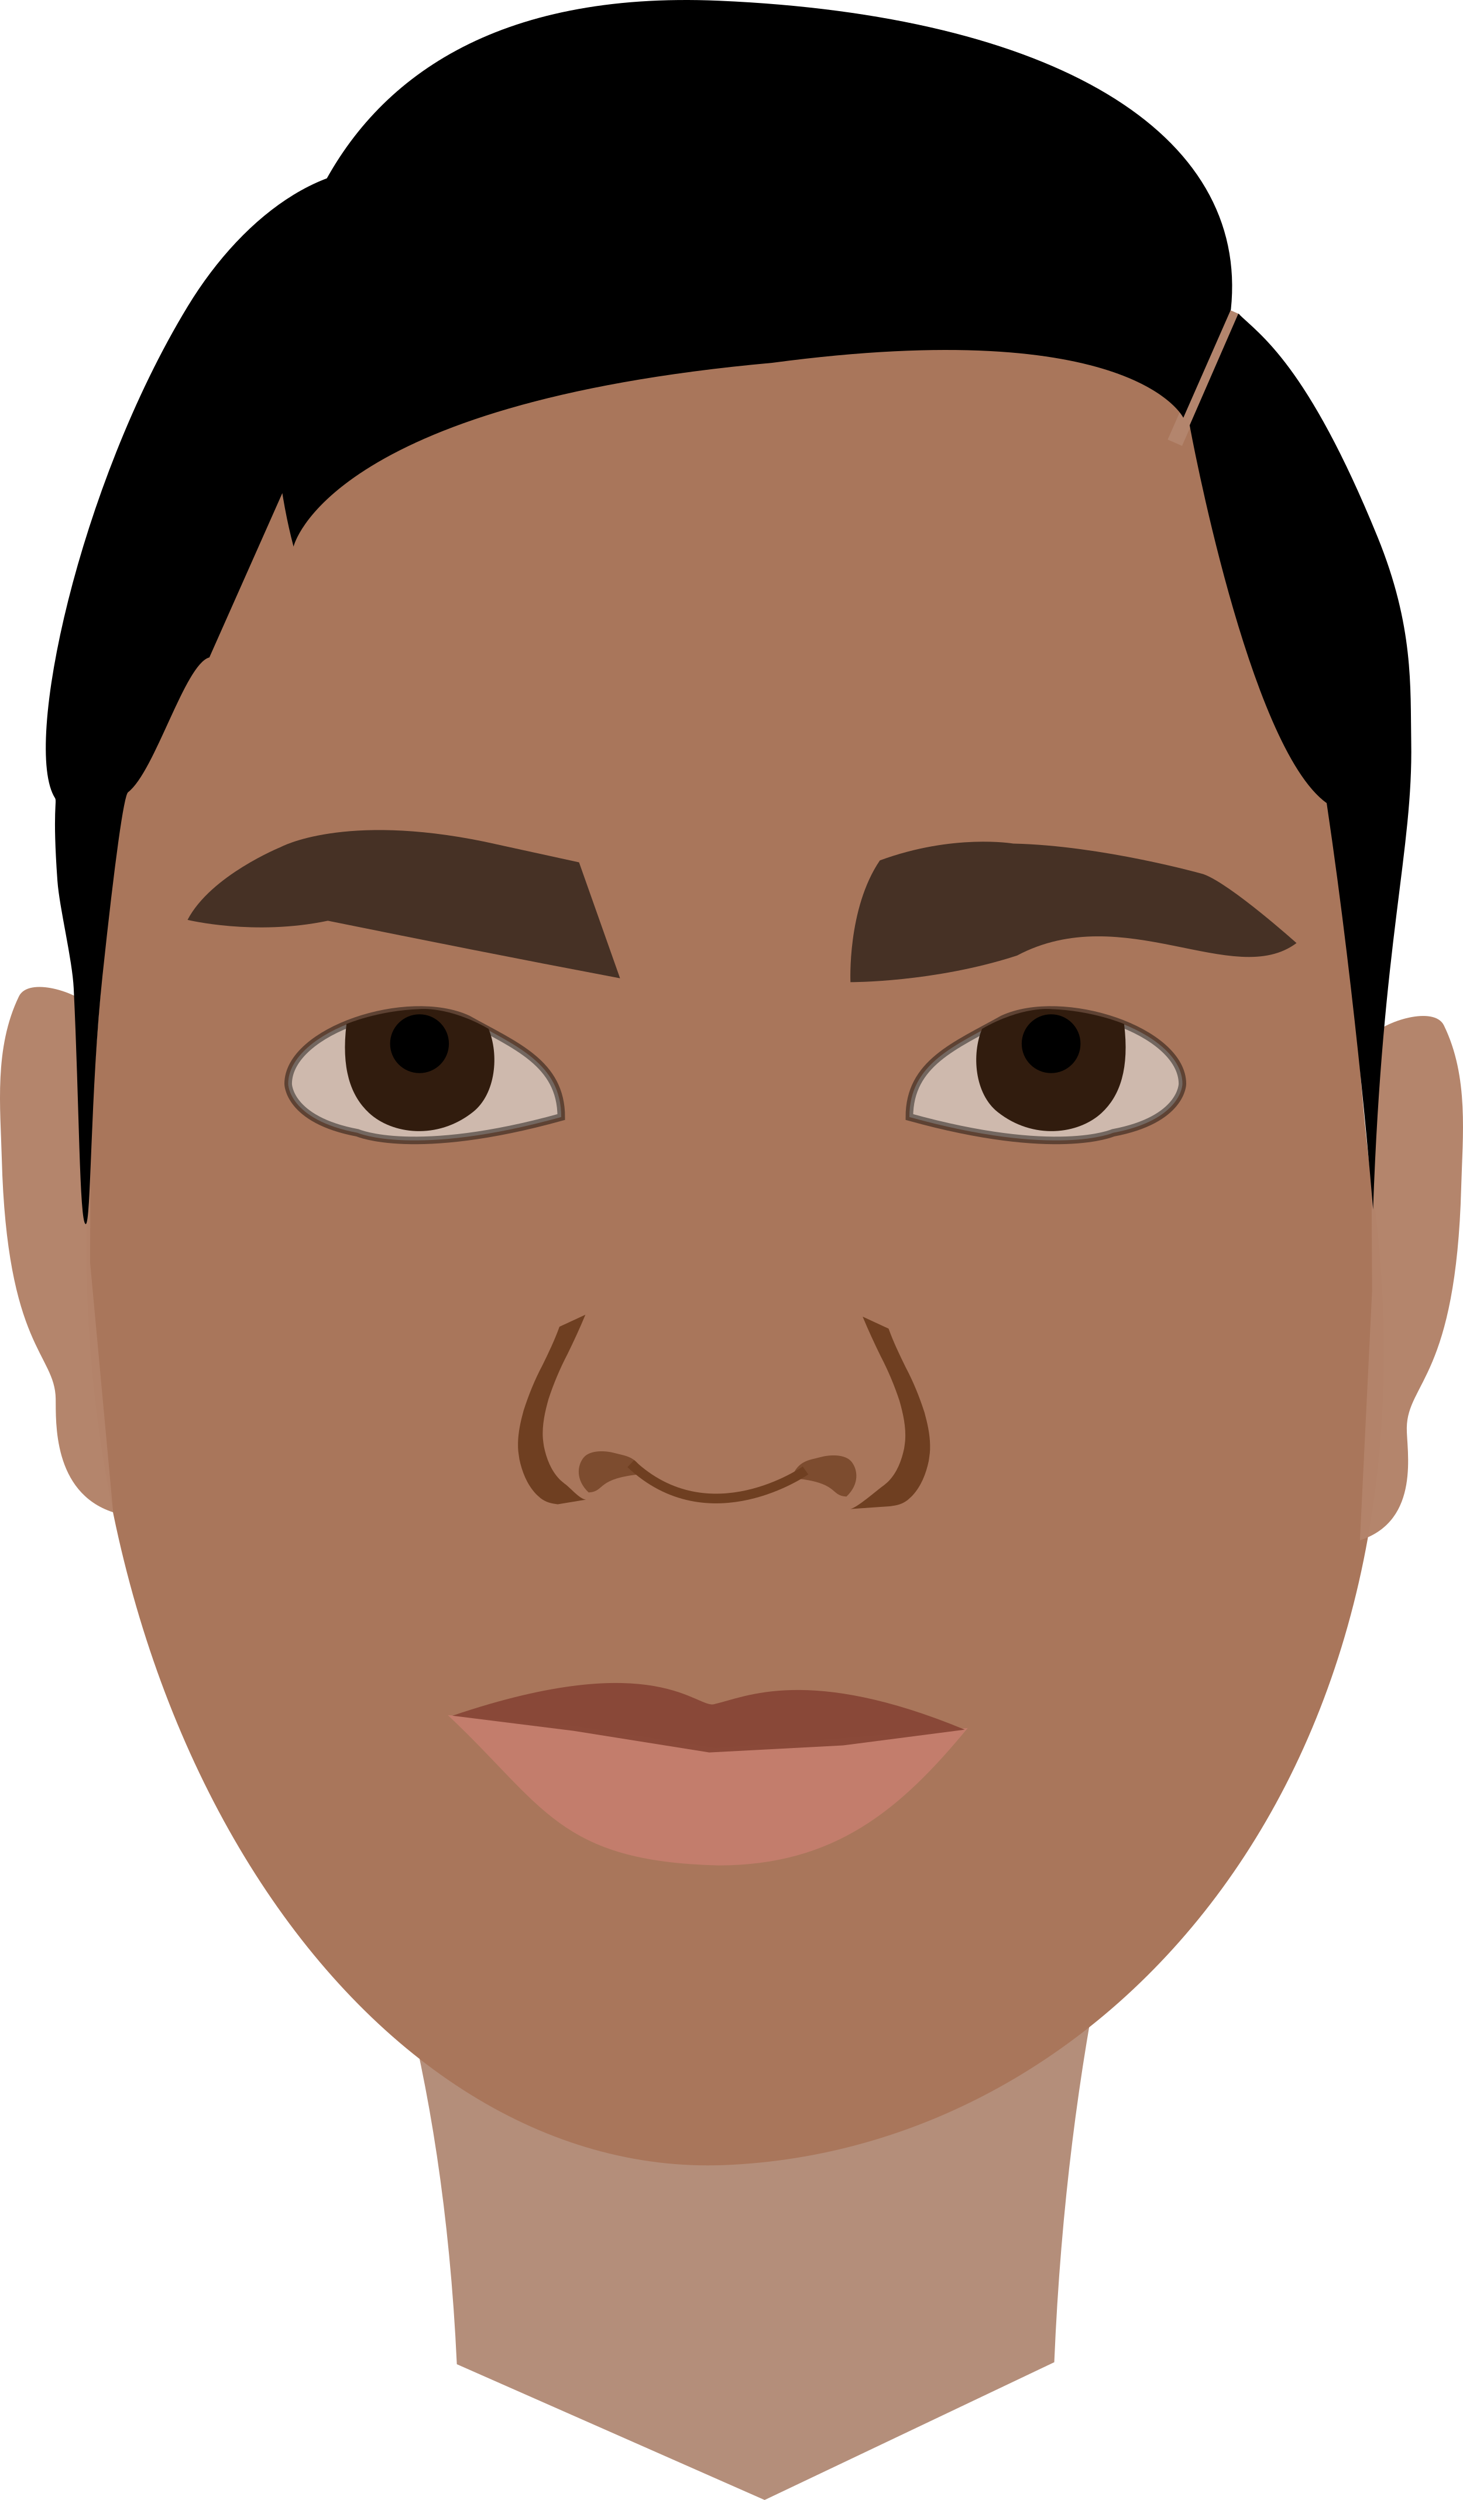 <?xml version="1.0" encoding="UTF-8" standalone="no"?>
<svg
   xmlns:dc="http://purl.org/dc/elements/1.1/"
   xmlns:cc="http://creativecommons.org/ns#"
   xmlns:rdf="http://www.w3.org/1999/02/22-rdf-syntax-ns#"
   xmlns:svg="http://www.w3.org/2000/svg"
   xmlns="http://www.w3.org/2000/svg"
   viewBox="0 0 257.149 439.416"
   height="439.416"
   width="257.149"
   id="svg10"
   version="1.1">
  <defs
     id="defs14" />
  <g
     transform="translate(-73.495,84.386)"
     style="display:inline;opacity:1"
     id="layer2">
    <g
       id="g4618"
       style="display:inline">
      <path
         d="m 105.359,191.868 c 0,0 51.624,106.611 97.586,103.429 45.962,-6.01 98.989,-131.36 98.989,-131.36 0,0 -38.537,56.922 -43.134,166.877 l -50.911,24.215 -54.094,-23.862 C 148.846,224.395 105.359,191.868 105.359,191.868 Z"
         style="display:inline;opacity:1;fill:#b48e7a;fill-opacity:1;stroke:none;stroke-opacity:0"
         id="rect4609" />
    </g>
    <path
       id="path4567"
       d="M 314.659,123.894 C 328.849,226.542 268.175,293.509 200.779,296.166 138.351,298.627 83.246,220.063 89.099,119.836 94.449,28.218 103.683,-24.22 171.866,-22.738 c 32.482,0.706 80.708,-14.138 108.481,7.55 10.752,8.396 20.702,30.35 25.578,49.578 5.009,19.751 4.793,60.997 8.734,89.504 z"
       style="opacity:1;fill:#a9765b;fill-opacity:1;stroke:none;stroke-opacity:0" />
    <path
       id="path4602"
       d="m 314.427,97.789 c 2.498,-2.762 11.159,-5.432 12.86,-1.949 4.442,9.094 3.284,19.509 3.042,28.505 -0.899,33.327 -9.447,34.27 -9.569,42.246 -0.058,3.826 2.563,16.278 -8.234,19.755 l 2.139,-43.837 z"
       style="opacity:1;fill:#b3846a;fill-opacity:0.988;stroke:none;stroke-width:1.238;stroke-opacity:0" />
    <path
       style="opacity:1;fill:#b3846b;fill-opacity:0.986;stroke:none;stroke-width:1.232;stroke-opacity:0"
       d="M 89.556,92.693 C 87.082,89.931 78.505,87.26 76.82,90.744 72.421,99.838 73.567,110.252 73.807,119.249 c 0.89,33.327 9.356,34.27 9.477,42.246 0.058,3.826 -0.594,16.455 10.1,19.931 l -4.063,-44.014 z"
       id="path4605" />
    <rect
       transform="rotate(23.734)"
       y="-143.961"
       x="252.302"
       height="25.25"
       width="2.75"
       id="rect4613"
       style="opacity:1;fill:#b3856d;fill-opacity:1;stroke:none;stroke-opacity:0" />
    <path
       d="m 110.294,31.169 c -4.304,1.136 -9.517,19.997 -14.289,23.691 -0.739,0.572 -2.315,11.849 -4.486,32.178 -2.191,20.519 -1.978,44.087 -2.98,43.724 -1.105,-0.401 -1.111,-21.358 -2.09,-41.423 -0.25,-5.118 -2.515,-14.141 -2.859,-18.912 -0.906,-12.554 -0.034,-13.927 -0.422,-14.533 -5.751,-8.976 4.156,-54.882 23.313,-86.415 10.047,-16.538 25.971,-28.117 40.956,-23.13 l -13.808,32.273 z m 180.861,-60.433 c 3.79,3.717 12.111,8.944 24.45,39.2 6.43,15.768 5.769,26.47 5.936,36.045 0.334,19.156 -5.026,34.55 -6.703,82.227 0,0 -2.816,-35.531 -8.155,-71.433 C 292.895,46.875 282.597,-9.63 282.597,-9.63 Z M 125.091,11.694 c -9.089,-34.425 -3.831,-99.358 74.786,-95.951 58.528,2.536 93.3,23.021 89.968,54.286 l -8.36,19.018 c 0,0 -8.61,-18.149 -72.249,-9.663 -78.489,7.071 -84.145,32.311 -84.145,32.311 z"
       style="display:inline;opacity:1;fill:#000000;fill-opacity:1;stroke:none;stroke-width:0.79;stroke-opacity:0"
       id="path4580" />
  </g>
  <g
     transform="translate(-73.495,84.386)"
     style="opacity:1"
     id="layer5">
    <path
       id="path4665"
       d="m 182.482,87.565 -7.207,-20.379 -16.641,-3.638 c -24.799,-5.096 -35.798,0.953 -35.798,0.953 0.002,-0.004 -12.301,4.982 -16.377,12.795 0,0 11.752,2.872 24.661,0.154 17.361,3.514 32.715,6.585 51.363,10.114 z"
       style="opacity:1;fill:#000000;fill-opacity:0.589;stroke:none;stroke-opacity:0" />
  </g>
  <g
     transform="translate(-73.495,84.386)"
     style="display:inline"
     id="layer6">
    <path
       style="opacity:1;fill:#000000;fill-opacity:0.589;stroke:none;stroke-opacity:0"
       d="m 222.98,88.244 c 0,0 -0.606,-12.905 5.169,-21.398 12.909,-4.756 23.436,-2.959 23.436,-2.959 15.627,0.34 33.42,5.37 33.42,5.37 4.754,1.695 16.377,12.116 16.377,12.116 -10.97,8.205 -30.409,-7.724 -49.121,2.193 -14.608,4.756 -29.281,4.679 -29.281,4.679 z"
       id="path4668" />
  </g>
  <g
     transform="translate(-73.495,84.386)"
     style="display:inline"
     id="layer7">
    <path
       id="path4670"
       d="m 172.144,111.953 c 0,-9.492 -8.061,-12.538 -16.407,-17.211 -10.555,-4.887 -31.579,2.006 -31.591,11.377 0,0 -0.009,6.324 12.204,8.608 0,0 9.916,4.406 35.794,-2.774 z"
       style="opacity:1;fill:#e6e6e6;fill-opacity:0.589;stroke:#000000;stroke-width:1.327;stroke-opacity:0.445" />
    <path
       style="opacity:1;fill:#311c0e;fill-opacity:1;stroke:none;stroke-width:0.849;stroke-opacity:0"
       d="m 159.363,96.446 c 1.879,4.515 1.3,11.419 -2.729,14.62 -6.265,4.978 -14.229,3.92 -18.277,0.167 -3.272,-3.034 -4.913,-7.882 -3.96,-15.631 0,0 5.512,-2.387 12.865,-2.618 0,0 5.088,-0.577 12.1,3.462 z"
       id="path4684" />
    <circle
       r="5.167"
       cy="99.063"
       cx="147.231"
       id="path4780"
       style="opacity:1;fill:#000000;fill-opacity:1;stroke:none;stroke-width:2.8;stroke-miterlimit:4;stroke-dasharray:none;stroke-opacity:1" />
    <path
       style="opacity:1;fill:#e6e6e6;fill-opacity:0.589;stroke:#000000;stroke-width:1.327;stroke-opacity:0.445"
       d="m 233.333,111.953 c 0,-9.492 8.061,-12.538 16.407,-17.211 10.555,-4.887 31.579,2.006 31.591,11.377 0,0 0.009,6.324 -12.204,8.608 0,0 -9.916,4.406 -35.794,-2.774 z"
       id="path4808" />
    <path
       id="path4810"
       d="m 246.114,96.446 c -1.879,4.515 -1.3,11.419 2.729,14.62 6.265,4.978 14.229,3.92 18.277,0.167 3.272,-3.034 4.913,-7.882 3.96,-15.631 0,0 -5.512,-2.387 -12.865,-2.618 0,0 -5.088,-0.577 -12.1,3.462 z"
       style="opacity:1;fill:#311c0e;fill-opacity:1;stroke:none;stroke-width:0.849;stroke-opacity:0" />
    <circle
       transform="scale(-1,1)"
       style="opacity:1;fill:#000000;fill-opacity:1;stroke:none;stroke-width:2.8;stroke-miterlimit:4;stroke-dasharray:none;stroke-opacity:1"
       id="circle4812"
       cx="-258.246"
       cy="99.063"
       r="5.167" />
  </g>
  <g
     transform="translate(-73.495,84.386)"
     style="display:inline"
     id="layer8">
    <path
       d="m 176.393,146.695 c -0.973,2.343 -2.034,4.645 -3.151,6.922 -1.323,2.541 -2.432,5.167 -3.327,7.886 -0.639,2.256 -1.164,4.603 -0.995,6.965 0.033,0.458 0.117,0.91 0.176,1.366 0.431,2.101 1.232,4.225 2.752,5.794 0.255,0.263 0.553,0.482 0.83,0.722 0.981,0.654 2.688,2.794 3.824,2.845 l -4.98,0.824 v 0 c -1.19,-0.158 -2.025,-0.334 -3.02,-1.078 -0.286,-0.265 -0.594,-0.509 -0.859,-0.795 -1.543,-1.667 -2.389,-3.856 -2.858,-6.043 -0.177,-1.28 -0.267,-1.568 -0.242,-2.872 0.036,-1.92 0.468,-3.813 0.971,-5.656 0.878,-2.743 1.952,-5.401 3.301,-7.95 1.098,-2.23 2.175,-4.477 3.016,-6.819 z"
       id="path4701"
       style="opacity:1;fill:#6f3f21;fill-opacity:1;stroke:none;stroke-opacity:0.445" />
    <path
       style="opacity:1;fill:#6f3f21;fill-opacity:1;stroke:none;stroke-opacity:0.445"
       id="path4703"
       d="m 225.122,147.035 c 0.973,2.343 2.034,4.645 3.151,6.922 1.323,2.541 2.432,5.167 3.327,7.886 0.639,2.256 1.164,4.603 0.995,6.965 -0.033,0.458 -0.117,0.91 -0.176,1.366 -0.431,2.101 -1.232,4.225 -2.752,5.794 -0.255,0.263 -0.553,0.482 -0.83,0.722 -0.981,0.654 -4.85,4.115 -5.986,4.166 l 7.142,-0.497 v 0 c 1.19,-0.158 2.025,-0.334 3.02,-1.078 0.286,-0.265 0.594,-0.509 0.859,-0.795 1.543,-1.667 2.389,-3.856 2.858,-6.043 0.177,-1.28 0.267,-1.568 0.242,-2.872 -0.036,-1.92 -0.468,-3.813 -0.971,-5.656 -0.878,-2.743 -1.952,-5.401 -3.301,-7.95 -1.098,-2.23 -2.175,-4.477 -3.016,-6.819 z" />
    <path
       id="path4705"
       d="m 186.605,174.684 c -1.083,-3.147 -3.258,-3.162 -4.966,-3.648 -1.709,-0.486 -4.47,-0.604 -5.58,0.791 -1.11,1.395 -1.415,3.916 0.899,6.115 3.038,-0.173 1.105,-2.527 9.647,-3.258 z"
       style="opacity:0.757;fill:#6f3f21;fill-opacity:1;stroke:none;stroke-opacity:0.445" />
    <path
       style="opacity:0.757;fill:#6f3f21;fill-opacity:1;stroke:none;stroke-opacity:0.445"
       d="m 212.627,175.405 c 1.083,-3.147 3.258,-3.162 4.966,-3.648 1.709,-0.486 4.47,-0.604 5.58,0.791 1.11,1.395 1.415,3.916 -0.899,6.115 -3.038,-0.173 -1.105,-2.527 -9.647,-3.258 z"
       id="path4746" />
    <path
       id="path4768"
       d="m 184.365,172.874 c 13.83,13.062 30.716,1.195 30.716,1.195"
       style="fill:none;fill-opacity:1;stroke:#6f3f21;stroke-width:1.7;stroke-linecap:butt;stroke-linejoin:miter;stroke-miterlimit:4;stroke-dasharray:none;stroke-opacity:1" />
  </g>
  <g
     transform="translate(-73.495,84.386)"
     style="display:inline;opacity:1"
     id="layer9">
    <path
       id="path4815"
       d="m 243.589,219.349 c -11.829,14.34 -23.341,24.124 -43.778,24.146 -28.124,-0.692 -30.648,-10.464 -47.604,-26.421 l 22.321,1.916 24.745,3.877 20.144,-1.562 z"
       style="opacity:1;fill:#c47e6d;fill-opacity:0.937;stroke:none;stroke-width:1.7;stroke-miterlimit:4;stroke-dasharray:none;stroke-opacity:1" />
    <path
       style="opacity:1;fill:#864636;fill-opacity:0.937;stroke:none;stroke-width:1.7;stroke-miterlimit:4;stroke-dasharray:none;stroke-opacity:1"
       d="m 243.067,219.628 c -27.478,-11.388 -38.694,-5.671 -43.925,-4.512 -3.028,1.135 -9.981,-10.203 -46.128,2.063 l 21.288,2.66 23.86,3.799 23.539,-1.243 z"
       id="path4820" />
  </g>
</svg>
